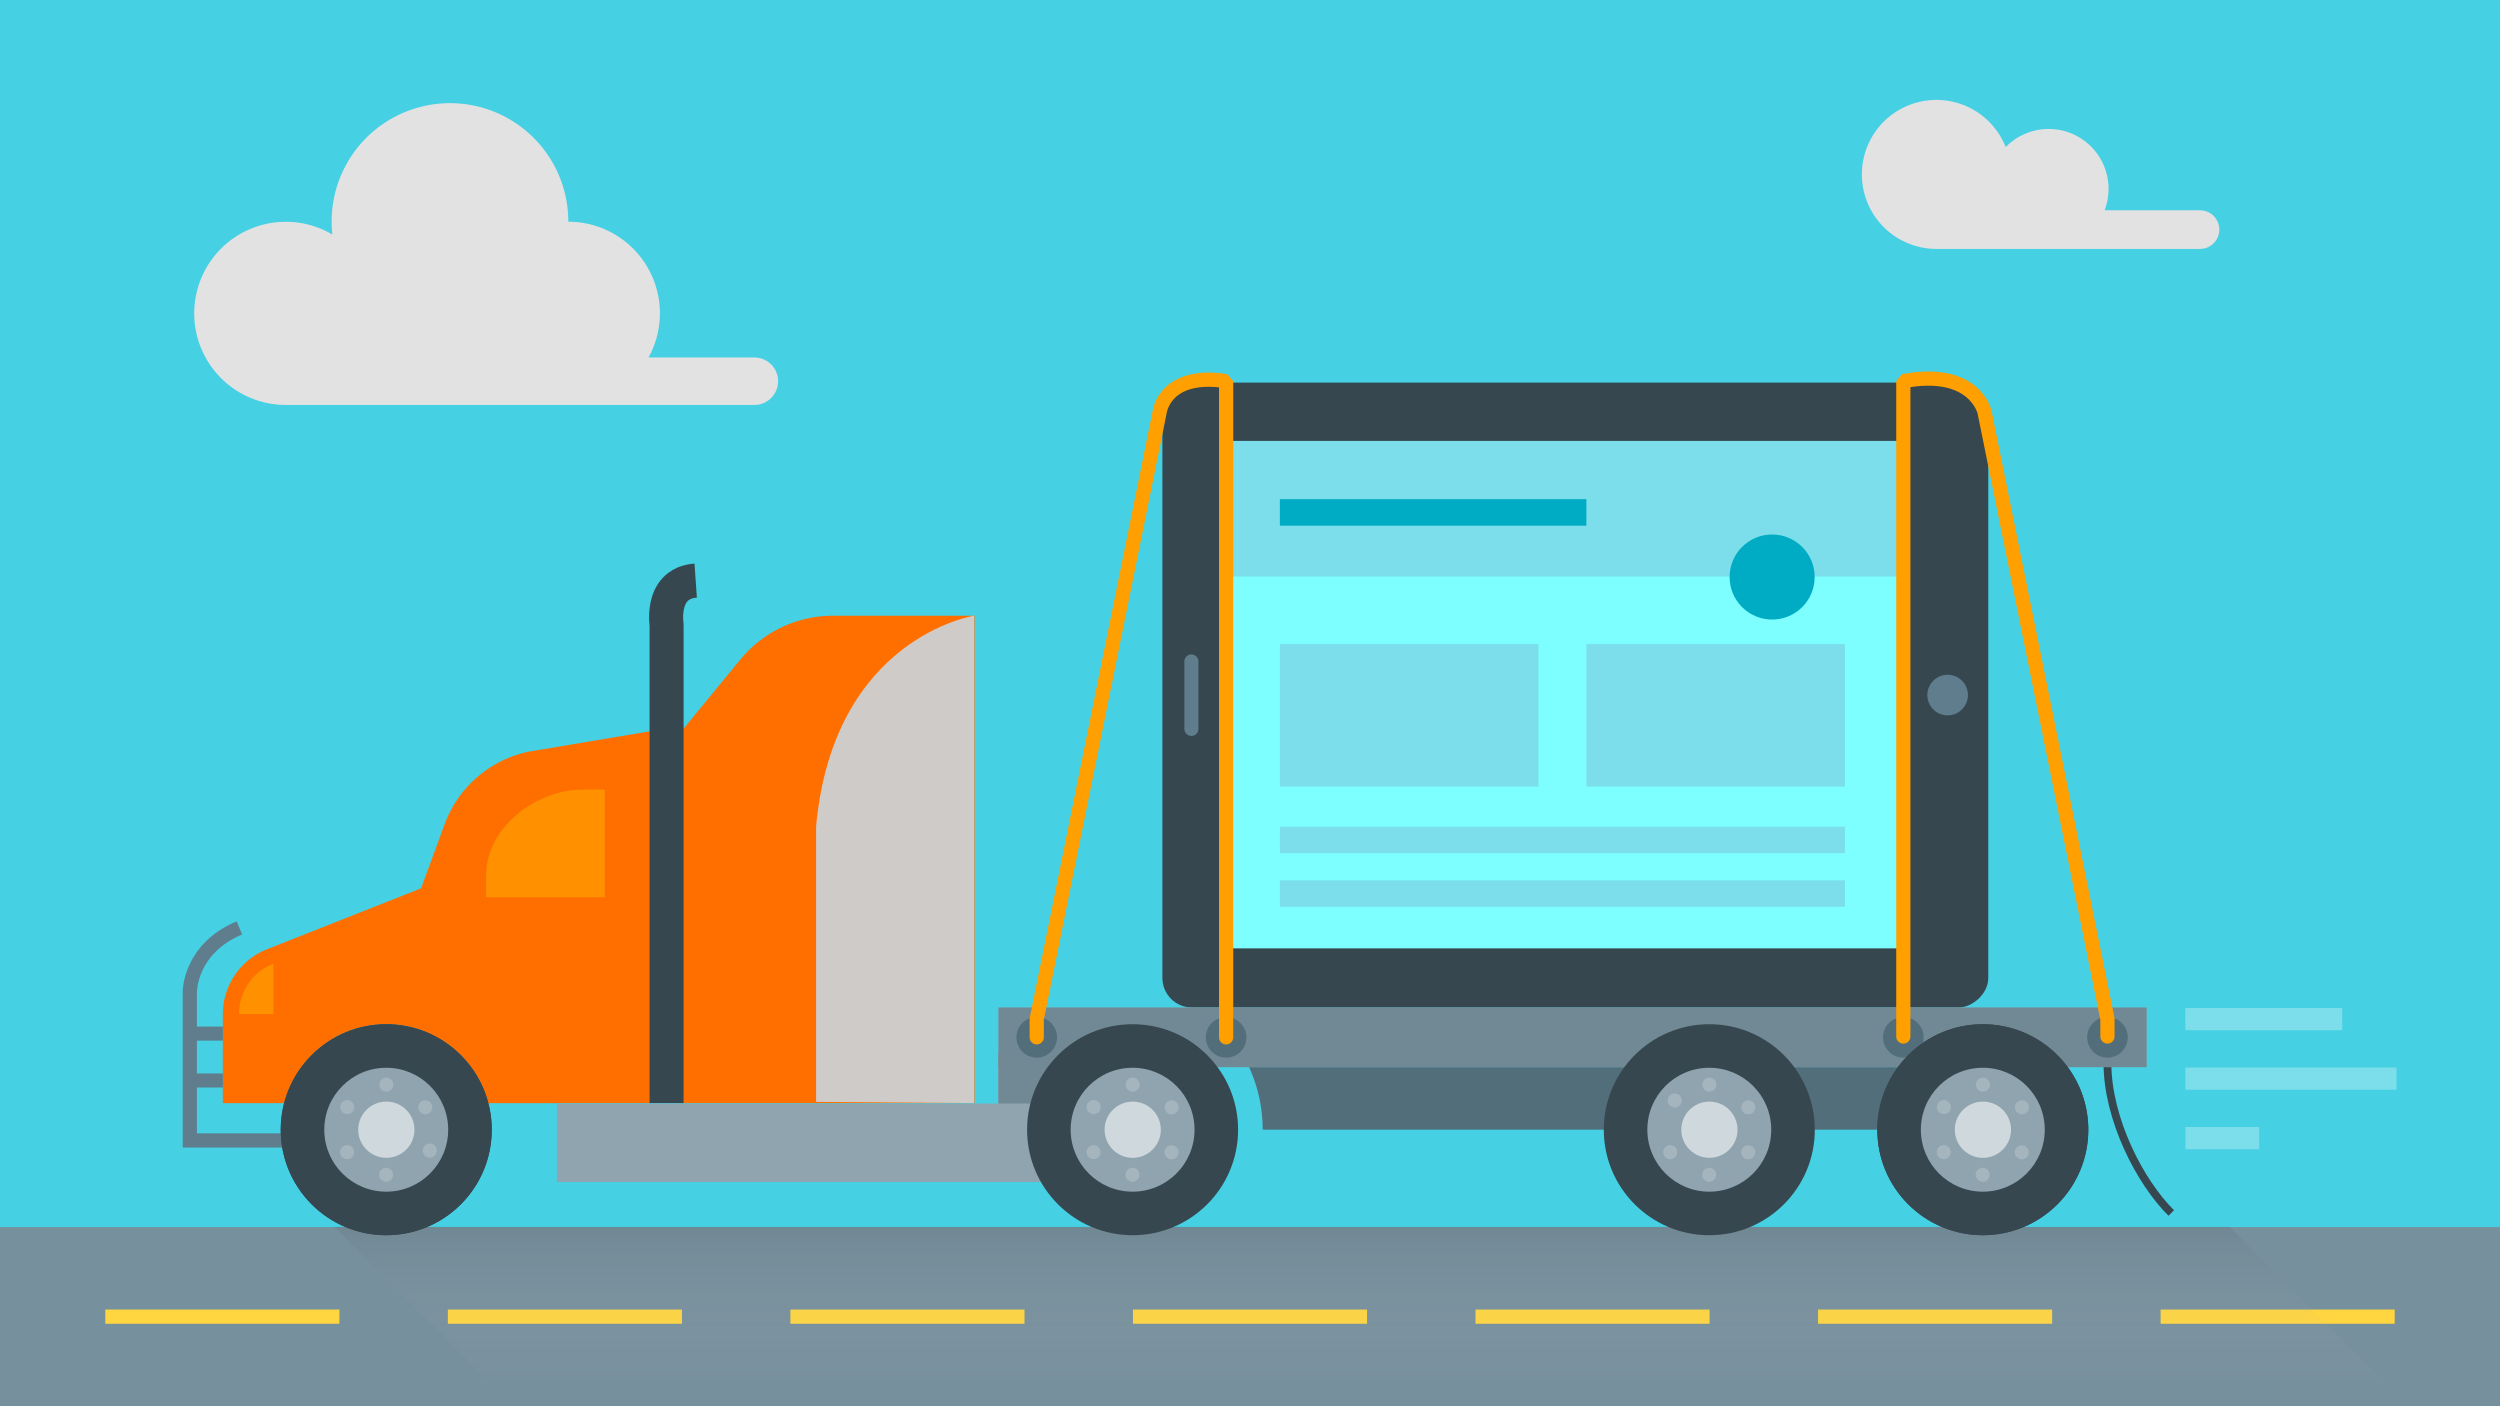 <svg xmlns="http://www.w3.org/2000/svg" xmlns:xlink="http://www.w3.org/1999/xlink" viewBox="0 0 1600 900"><defs><style>.cls-1,.cls-12,.cls-15,.cls-20,.cls-23,.cls-24{fill:none;}.cls-2{isolation:isolate;}.cls-3{fill:#45d0e3;}.cls-4{clip-path:url(#clip-path);}.cls-5{opacity:0.2;fill:url(#linear-gradient);}.cls-13,.cls-25,.cls-5{mix-blend-mode:multiply;}.cls-6{clip-path:url(#clip-path-2);}.cls-7{fill:#77909d;}.cls-8{fill:#36474f;}.cls-9{fill:#7effff;}.cls-10{fill:#5f7d8c;}.cls-11{fill:#ff6f00;}.cls-12,.cls-24{stroke:#5f7d8c;}.cls-12,.cls-15,.cls-20,.cls-24{stroke-miterlimit:10;}.cls-12,.cls-15{stroke-width:9.09px;}.cls-13{fill:#cfcbc9;}.cls-14{fill:#e2e2e2;}.cls-15{stroke:#ffd63f;}.cls-16{fill:#ff9000;}.cls-17{fill:#7cdeeb;}.cls-18{fill:#00acc3;}.cls-19{fill:#8fa4af;}.cls-20{stroke:#36474f;stroke-width:5px;}.cls-21{opacity:0.5;}.cls-22{fill:#536e7b;}.cls-23{stroke:#ffa000;stroke-linecap:round;stroke-linejoin:bevel;stroke-width:9.09px;}.cls-24{stroke-width:9px;}.cls-25{opacity:0.15;fill:url(#linear-gradient-2);}.cls-26{fill:#cfd8dc;}.cls-27{opacity:0.33;}</style><clipPath id="clip-path"><rect class="cls-1" y="-1136" width="1600" height="900"/></clipPath><linearGradient id="linear-gradient" x1="1340.67" y1="-113.57" x2="1222.7" y2="-637.87" gradientTransform="translate(116.6 -685.8) rotate(30)" gradientUnits="userSpaceOnUse"><stop offset="0.43" stop-color="#fff" stop-opacity="0"/><stop offset="0.66" stop-color="#36474f"/></linearGradient><clipPath id="clip-path-2"><rect class="cls-1" width="1600" height="900"/></clipPath><linearGradient id="linear-gradient-2" x1="877.67" y1="906.68" x2="877.67" y2="775.52" gradientUnits="userSpaceOnUse"><stop offset="0.14" stop-color="#fff" stop-opacity="0"/><stop offset="1" stop-color="#36474f"/></linearGradient></defs><title>00</title><g class="cls-2"><g id="Layer_1" data-name="Layer 1"><rect class="cls-3" width="1600" height="900"/><g class="cls-4"><rect class="cls-5" x="1112.89" y="-645.09" width="450.27" height="1039.54" transform="translate(241.92 652.22) rotate(-30)"/></g><g class="cls-6"><rect class="cls-7" y="785.33" width="1600" height="114.67"/><rect class="cls-8" x="808.25" y="180.56" width="399.93" height="528.56" rx="18.96" ry="18.96" transform="translate(1453.05 -563.37) rotate(90)"/><rect class="cls-9" x="839.03" y="225.48" width="324.22" height="438.71" transform="translate(1445.98 -556.3) rotate(90)"/><circle class="cls-10" cx="1246.49" cy="444.84" r="13"/><path class="cls-11" d="M247.19,655.49A67.49,67.49,0,0,1,312.46,706h104l0.79-238.2L338.71,481a73.41,73.41,0,0,0-54.21,46.65l-15,40.86-98.59,39a44.77,44.77,0,0,0-28.3,41.63V706h39.29A67.49,67.49,0,0,1,247.19,655.49Z"/><path class="cls-11" d="M623.74,706H436.05V468.07l37.7-45.9a77,77,0,0,1,59.48-28.12h90.5V706Z"/><path class="cls-12" d="M189.67,729.87H121.48V634.61s0-27.51,31.72-40.73"/><path class="cls-13" d="M623.47,394.05s-90,13.8-101.17,134.76v176.4L623.47,706V394.05Z"/><path class="cls-14" d="M1408,134.59h-61.05a38.35,38.35,0,0,0-63.31-40.44,47.68,47.68,0,1,0-44.35,65.15H1408A12.35,12.35,0,1,0,1408,134.59Z"/><path class="cls-14" d="M482.8,228.79H415.07a58.62,58.62,0,0,0-51.36-86.89,75.73,75.73,0,1,0-151,8.19,58.61,58.61,0,1,0-29.78,109.08H482.8A15.18,15.18,0,1,0,482.8,228.79Z"/><path class="cls-8" d="M437.54,706H415.72V400.44c-0.49-4.1-1.46-18.31,6.92-28.88,3.57-4.5,10.26-10,21.84-10.86L446,382.47c-4,.28-5.5,1.66-6.3,2.66-3,3.77-2.59,11.23-2.33,12.87l0.13,1.71V706Z"/><line class="cls-15" x1="67.4" y1="842.66" x2="217.21" y2="842.66"/><line class="cls-15" x1="286.63" y1="842.66" x2="436.45" y2="842.66"/><line class="cls-15" x1="505.86" y1="842.66" x2="655.68" y2="842.66"/><line class="cls-15" x1="725.09" y1="842.66" x2="874.91" y2="842.66"/><line class="cls-15" x1="944.32" y1="842.66" x2="1094.14" y2="842.66"/><line class="cls-15" x1="1163.55" y1="842.66" x2="1313.37" y2="842.66"/><line class="cls-15" x1="1382.79" y1="842.66" x2="1532.6" y2="842.66"/><path class="cls-16" d="M311.14,574.2h75.92V505.35H373c-30.27,0-61.88,24.54-61.88,54.81v14Z"/><rect class="cls-17" x="819.15" y="412.22" width="165.46" height="91.24"/><rect class="cls-17" x="1015.31" y="412.22" width="165.46" height="91.24"/><rect class="cls-17" x="819.15" y="529.07" width="361.63" height="16.96"/><rect class="cls-17" x="819.15" y="563.39" width="361.63" height="16.96"/><rect class="cls-17" x="781.78" y="282.18" width="436.36" height="86.81"/><circle class="cls-18" cx="1134.17" cy="369.3" r="27.22"/><rect class="cls-18" x="819.11" y="319.47" width="196.17" height="16.96"/><rect class="cls-17" x="1398.62" y="645.15" width="100.4" height="14.21"/><rect class="cls-17" x="1398.63" y="683.21" width="135.15" height="14.21"/><rect class="cls-17" x="1398.64" y="721.29" width="47.26" height="14.21"/><polygon class="cls-19" points="639 675 639 732.54 696.54 675 639 675"/><rect class="cls-19" x="639" y="672.83" width="19.51" height="46.19"/><path class="cls-10" d="M762.5,418.85a4.48,4.48,0,0,0-4.5,4.33V466.5a4.5,4.5,0,0,0,9,0V423.18A4.48,4.48,0,0,0,762.5,418.85Z"/><path class="cls-20" d="M1348.77,680.46c0,35.57,20.75,76,40.84,95.85"/><rect class="cls-19" x="639" y="644.8" width="734.86" height="38.18"/><g class="cls-21"><rect class="cls-22" x="639" y="644.8" width="734.86" height="38.18"/><polygon class="cls-22" points="639 675 639 732.54 696.54 675 639 675"/><rect class="cls-22" x="639" y="710.83" width="19.51" height="36.19"/></g><circle class="cls-22" cx="1218.14" cy="663.9" r="13"/><circle class="cls-22" cx="784.72" cy="663.9" r="13"/><circle class="cls-22" cx="663.51" cy="663.9" r="13"/><circle class="cls-22" cx="1348.77" cy="663.9" r="13"/><path class="cls-23" d="M1348.77,663.37V652.2l-78.64-388.37s-6.19-28.48-52-19.93V663.37"/><path class="cls-23" d="M663.51,663.89V652.2l78.64-388.37s2.91-25.92,42.57-19.93v420"/><rect class="cls-19" x="356.4" y="706.27" width="364.56" height="50.23"/><path class="cls-22" d="M808.1,723H1267V683H799.42A95.57,95.57,0,0,1,808.1,723Z"/><circle class="cls-8" cx="1269" cy="723.02" r="67.52"/><line class="cls-24" x1="121" y1="691.5" x2="142.63" y2="691.5"/><line class="cls-24" x1="121" y1="661.5" x2="142.63" y2="661.5"/><circle class="cls-8" cx="247.19" cy="723.02" r="67.52"/><path class="cls-16" d="M175,617l-0.32-.11A34.41,34.41,0,0,0,153,649h22V617Z"/><polygon class="cls-25" points="213.86 785 328.7 900 1541.47 900 1426.8 785 213.86 785"/><circle class="cls-8" cx="247.19" cy="723.02" r="67.52" transform="translate(-438.85 386.56) rotate(-45)"/><circle class="cls-19" cx="247.19" cy="723.02" r="39.65"/><circle class="cls-26" cx="247.26" cy="723.02" r="18"/><g class="cls-27"><circle class="cls-26" cx="247.26" cy="694.19" r="4.5"/><circle class="cls-26" cx="222.26" cy="708.54" r="4.5" transform="translate(-502.49 546.76) rotate(-60)"/><circle class="cls-26" cx="222.19" cy="737.37" r="4.5" transform="translate(-338.92 209.89) rotate(-30)"/><circle class="cls-26" cx="247.12" cy="751.85" r="4.5"/><circle class="cls-26" cx="272.12" cy="737.49" r="4.5" transform="matrix(0.5, -0.87, 0.87, 0.5, -502.63, 604.41)"/><circle class="cls-26" cx="272.19" cy="708.67" r="4.5" transform="translate(-317.87 231.04) rotate(-30)"/></g><circle class="cls-8" cx="724.86" cy="723.02" r="67.52"/><circle class="cls-19" cx="724.86" cy="723.02" r="39.65"/><circle class="cls-26" cx="724.93" cy="723.02" r="18"/><g class="cls-27"><circle class="cls-26" cx="724.93" cy="694.19" r="4.5"/><circle class="cls-26" cx="699.93" cy="708.54" r="4.5" transform="translate(-263.65 960.43) rotate(-60)"/><circle class="cls-26" cx="699.86" cy="737.37" r="4.5" transform="translate(-274.92 448.72) rotate(-30)"/><circle class="cls-26" cx="724.79" cy="751.85" r="4.5"/><circle class="cls-26" cx="749.79" cy="737.49" r="4.5" transform="translate(-263.79 1018.08) rotate(-60)"/><circle class="cls-26" cx="749.86" cy="708.67" r="4.5" transform="translate(-253.87 469.87) rotate(-30)"/></g><circle class="cls-8" cx="1093.95" cy="723.02" r="67.52"/><circle class="cls-19" cx="1093.95" cy="723.02" r="39.65"/><circle class="cls-8" cx="1269" cy="723.02" r="67.52" transform="translate(-139.57 1109.08) rotate(-45)"/><circle class="cls-19" cx="1269" cy="723.02" r="39.65"/><circle class="cls-26" cx="1094.02" cy="723.02" r="18"/><g class="cls-27"><circle class="cls-26" cx="1094.02" cy="694.19" r="4.5"/><circle class="cls-26" cx="1069.02" cy="708.54" r="4.5" transform="matrix(0.5, -0.87, 0.87, 0.5, -79.11, 1280.07)"/><circle class="cls-26" cx="1068.95" cy="737.37" r="4.5" transform="translate(-225.47 633.26) rotate(-30)"/><circle class="cls-26" cx="1093.88" cy="751.85" r="4.5"/><circle class="cls-26" cx="1118.88" cy="737.49" r="4.5" transform="translate(-79.25 1337.72) rotate(-60)"/><circle class="cls-26" cx="1118.95" cy="708.67" r="4.5" transform="translate(-204.42 654.42) rotate(-30)"/></g><circle class="cls-26" cx="1269.07" cy="723.02" r="18"/><g class="cls-27"><circle class="cls-26" cx="1269.07" cy="694.19" r="4.5"/><circle class="cls-26" cx="1244.07" cy="708.54" r="4.5" transform="translate(8.42 1431.66) rotate(-60)"/><circle class="cls-26" cx="1244" cy="737.37" r="4.5" transform="translate(-202.02 720.79) rotate(-30)"/><circle class="cls-26" cx="1268.92" cy="751.85" r="4.5"/><circle class="cls-26" cx="1293.93" cy="737.49" r="4.5" transform="translate(8.27 1489.32) rotate(-60)"/><circle class="cls-26" cx="1294" cy="708.67" r="4.5" transform="translate(-180.97 741.94) rotate(-30)"/></g></g></g></g></svg>